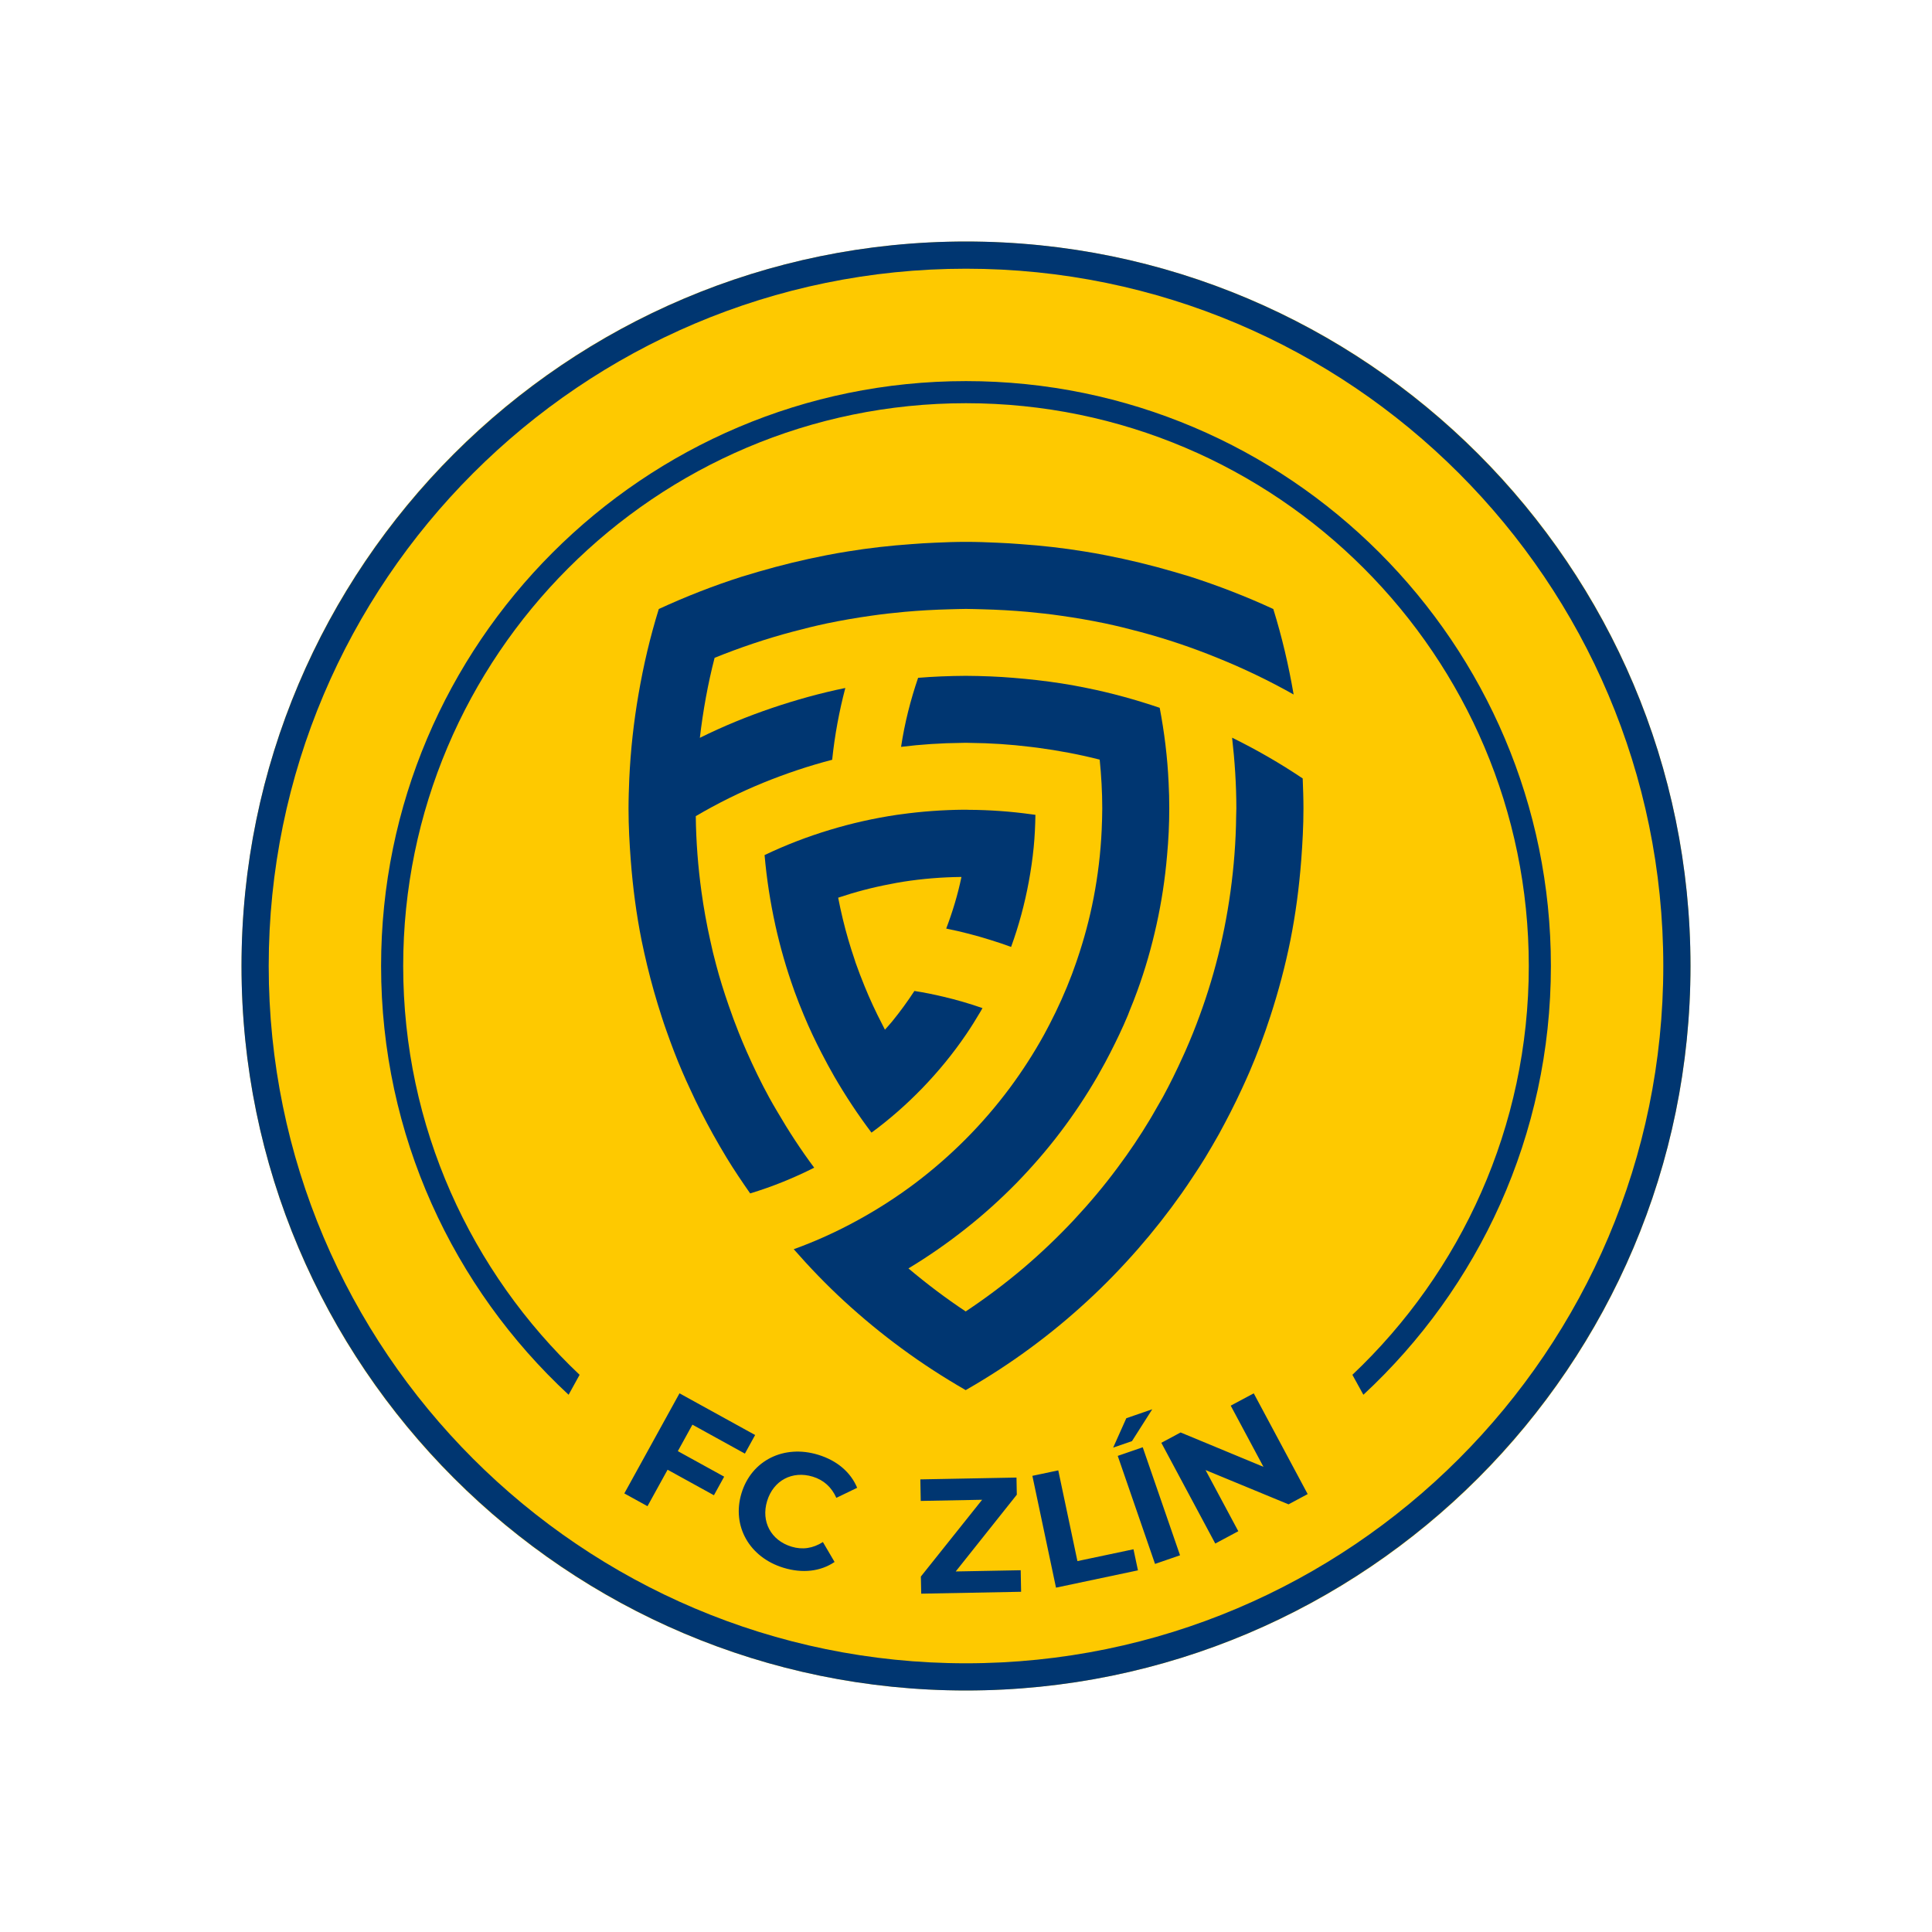 <svg width="120" height="120" viewBox="0 0 120 120" fill="none" xmlns="http://www.w3.org/2000/svg">
<path d="M60 15.004C35.15 15.004 15.004 35.149 15.004 60C15.004 84.851 35.15 104.996 60 104.996C84.851 104.996 104.997 84.851 104.997 60C104.997 35.149 84.851 15.004 60 15.004Z" fill="#FEC900"/>
<path d="M60 16.69C36.119 16.69 16.69 36.119 16.69 60C16.69 83.881 36.119 103.31 60 103.31C83.881 103.31 103.31 83.881 103.31 60C103.31 36.119 83.881 16.69 60 16.69ZM60 105C35.187 105 15 84.813 15 60C15 35.187 35.187 15 60 15C84.813 15 105 35.187 105 60C105 84.813 84.813 105 60 105Z" fill="#003671"/>
<path d="M80.96 50.212C80.96 51.305 80.901 52.386 80.819 53.461C80.689 55.135 80.472 56.785 80.149 58.401C79.825 60.016 79.402 61.59 78.902 63.129C78.52 64.304 78.091 65.455 77.609 66.577C77.456 66.936 77.292 67.282 77.133 67.634C76.904 68.128 76.669 68.615 76.422 69.097C76.193 69.543 75.957 69.99 75.717 70.43C75.434 70.93 75.146 71.429 74.847 71.922C74.606 72.316 74.353 72.704 74.094 73.091C73.871 73.438 73.636 73.773 73.401 74.113C72.548 75.323 71.637 76.481 70.667 77.591C69.674 78.724 68.628 79.805 67.522 80.821C66.394 81.861 65.207 82.842 63.966 83.752C62.691 84.692 61.363 85.55 59.981 86.343C58.606 85.55 57.277 84.692 56.002 83.752C54.761 82.842 53.574 81.861 52.44 80.821C51.335 79.805 50.294 78.724 49.301 77.591C50.682 77.091 52.011 76.486 53.28 75.787C54.526 75.106 55.714 74.337 56.842 73.491C57.953 72.651 59.005 71.734 59.981 70.753C60.969 69.761 61.88 68.703 62.715 67.582C63.49 66.536 64.196 65.444 64.831 64.298C64.895 64.181 64.96 64.063 65.019 63.946C65.077 63.84 65.13 63.728 65.189 63.623C65.712 62.618 66.177 61.578 66.582 60.509C66.67 60.269 66.758 60.028 66.841 59.787C66.864 59.722 66.882 59.664 66.905 59.599C67.329 58.354 67.675 57.073 67.928 55.758C68.193 54.383 68.363 52.979 68.428 51.546C68.445 51.105 68.463 50.659 68.463 50.212C68.463 49.19 68.404 48.18 68.304 47.182C67.041 46.859 65.753 46.618 64.437 46.442C64.296 46.424 64.149 46.406 64.002 46.389C62.767 46.236 61.509 46.154 60.24 46.142C60.152 46.142 60.069 46.136 59.981 46.136C59.899 46.136 59.816 46.142 59.728 46.142C58.453 46.154 57.201 46.236 55.967 46.389C56.19 44.908 56.554 43.481 57.025 42.101C57.501 42.065 57.971 42.03 58.447 42.013C58.958 41.995 59.47 41.977 59.981 41.977C60.498 41.977 61.01 41.995 61.521 42.013C61.997 42.03 62.468 42.065 62.938 42.101C63.949 42.183 64.942 42.295 65.924 42.447C66.447 42.529 66.97 42.623 67.481 42.729C69.039 43.041 70.556 43.464 72.031 43.963C72.319 45.478 72.513 47.029 72.584 48.609C72.613 49.144 72.625 49.678 72.625 50.212C72.625 51.193 72.578 52.157 72.49 53.114C72.366 54.589 72.143 56.034 71.831 57.443C71.52 58.847 71.126 60.222 70.638 61.555C70.491 61.966 70.326 62.377 70.162 62.777C70.127 62.871 70.091 62.965 70.056 63.053C69.721 63.858 69.345 64.639 68.951 65.408C68.745 65.814 68.528 66.213 68.304 66.606C68.257 66.689 68.21 66.771 68.163 66.859C67.464 68.063 66.694 69.226 65.853 70.331C65.013 71.441 64.096 72.492 63.126 73.491C62.138 74.495 61.092 75.441 59.981 76.316C58.853 77.209 57.665 78.037 56.425 78.783C57.559 79.74 58.741 80.633 59.981 81.456C61.221 80.633 62.409 79.74 63.543 78.783C64.648 77.843 65.695 76.845 66.688 75.787C67.658 74.748 68.575 73.661 69.421 72.516C70.138 71.558 70.808 70.56 71.425 69.532C71.531 69.361 71.625 69.185 71.725 69.015C71.89 68.727 72.06 68.439 72.225 68.145C72.672 67.323 73.083 66.483 73.471 65.626C73.518 65.52 73.571 65.408 73.618 65.302C73.789 64.921 73.947 64.533 74.106 64.145C74.659 62.759 75.135 61.343 75.522 59.887C75.916 58.418 76.216 56.915 76.428 55.376C76.639 53.843 76.763 52.274 76.78 50.682C76.78 50.524 76.792 50.371 76.792 50.212C76.792 48.727 76.692 47.258 76.528 45.819C78.05 46.565 79.514 47.411 80.913 48.351C80.936 48.967 80.96 49.59 80.96 50.212Z" fill="#003671"/>
<path d="M80.35 43.137C78.829 42.279 77.254 41.522 75.621 40.864C74.053 40.223 72.431 39.677 70.774 39.236C70.07 39.048 69.359 38.872 68.636 38.719C67.731 38.532 66.821 38.373 65.898 38.244C65.211 38.144 64.524 38.068 63.825 38.003C62.902 37.921 61.968 37.868 61.028 37.844C60.688 37.838 60.347 37.821 60 37.821C59.66 37.821 59.319 37.838 58.978 37.844C58.038 37.868 57.104 37.921 56.182 38.003C55.483 38.068 54.795 38.144 54.108 38.244C53.185 38.373 52.269 38.532 51.37 38.719C50.648 38.872 49.937 39.048 49.232 39.236C47.569 39.677 45.954 40.223 44.385 40.858C43.968 42.473 43.668 44.136 43.469 45.828C44.914 45.111 46.418 44.494 47.963 43.971C49.438 43.472 50.953 43.049 52.504 42.732C52.122 44.183 51.846 45.669 51.688 47.191C50.219 47.572 48.791 48.054 47.405 48.618C45.954 49.211 44.556 49.904 43.216 50.692C43.234 52.284 43.357 53.846 43.569 55.385C43.71 56.407 43.892 57.418 44.115 58.411C44.221 58.91 44.338 59.403 44.473 59.897C44.696 60.748 44.961 61.594 45.249 62.423C45.449 63.005 45.66 63.58 45.889 64.15C46.048 64.543 46.206 64.931 46.377 65.313C46.806 66.282 47.264 67.234 47.769 68.156C47.928 68.45 48.098 68.738 48.268 69.026C48.973 70.236 49.737 71.411 50.571 72.527C49.302 73.167 47.975 73.708 46.594 74.125C46.095 73.408 45.601 72.68 45.143 71.928C44.843 71.44 44.561 70.941 44.279 70.441C43.774 69.531 43.298 68.597 42.864 67.645C42.699 67.293 42.54 66.946 42.388 66.588C42.023 65.748 41.7 64.89 41.395 64.027C41.289 63.733 41.189 63.433 41.095 63.139C40.755 62.094 40.455 61.036 40.196 59.962C40.073 59.445 39.956 58.934 39.85 58.411C39.527 56.795 39.309 55.144 39.18 53.464C39.098 52.395 39.039 51.314 39.039 50.222C39.039 49.599 39.062 48.976 39.086 48.359C39.168 46.586 39.362 44.841 39.656 43.137C39.967 41.322 40.384 39.548 40.919 37.827C42.587 37.057 44.309 36.382 46.077 35.818C46.424 35.712 46.776 35.606 47.123 35.506C48.497 35.107 49.89 34.766 51.312 34.49C51.764 34.402 52.216 34.32 52.674 34.249C53.967 34.038 55.277 33.891 56.605 33.797C57.086 33.762 57.574 33.726 58.062 33.709C58.708 33.679 59.354 33.656 60 33.656C60.652 33.656 61.299 33.679 61.939 33.709C62.432 33.726 62.92 33.762 63.402 33.797C64.729 33.891 66.04 34.038 67.332 34.249C67.784 34.32 68.243 34.402 68.689 34.49C70.111 34.766 71.509 35.107 72.878 35.506C73.23 35.606 73.583 35.712 73.929 35.818C75.698 36.388 77.419 37.057 79.087 37.827C79.622 39.548 80.039 41.322 80.35 43.137Z" fill="#003671"/>
<path d="M64.312 50.611C64.3 51.281 64.271 51.952 64.206 52.611C64.136 53.34 64.03 54.057 63.9 54.763C63.642 56.157 63.277 57.51 62.801 58.816C62.383 58.663 61.959 58.516 61.53 58.386C60.63 58.104 59.706 57.863 58.771 57.675C59.165 56.639 59.489 55.569 59.718 54.469C58.495 54.481 57.289 54.581 56.118 54.763C55.848 54.804 55.577 54.857 55.307 54.91C54.201 55.116 53.113 55.404 52.06 55.757C52.148 56.204 52.242 56.645 52.348 57.081C52.554 57.939 52.801 58.78 53.083 59.604C53.101 59.668 53.124 59.727 53.142 59.792C53.319 60.286 53.501 60.774 53.701 61.257C54.03 62.068 54.401 62.862 54.801 63.633C54.854 63.739 54.913 63.85 54.965 63.956C55.118 63.786 55.265 63.621 55.413 63.444C55.907 62.839 56.365 62.209 56.795 61.551C57.407 61.645 58.007 61.768 58.601 61.909C59.424 62.103 60.236 62.339 61.024 62.615C60.983 62.68 60.947 62.75 60.907 62.821C60.618 63.309 60.324 63.786 60.007 64.25C59.195 65.444 58.277 66.562 57.277 67.597C56.307 68.597 55.26 69.52 54.13 70.35C53.295 69.244 52.524 68.079 51.825 66.874C51.548 66.397 51.289 65.909 51.036 65.421C50.636 64.65 50.266 63.868 49.931 63.062C49.724 62.568 49.525 62.068 49.342 61.562C49.336 61.539 49.331 61.515 49.319 61.492C48.848 60.18 48.46 58.833 48.154 57.451V57.445C47.842 56.028 47.619 54.587 47.489 53.11C48.795 52.487 50.154 51.963 51.56 51.54C52.901 51.134 54.289 50.822 55.707 50.611C55.795 50.599 55.889 50.587 55.977 50.575C57.248 50.399 58.548 50.305 59.865 50.293H60.007C60.059 50.293 60.106 50.293 60.154 50.299C61.471 50.305 62.771 50.399 64.042 50.575C64.13 50.587 64.224 50.599 64.312 50.611Z" fill="#003671"/>
<path d="M46.267 90.286L46.903 89.131L42.205 86.542L38.778 92.759L40.217 93.552L41.465 91.287L44.343 92.873L44.979 91.718L42.102 90.133L43.007 88.489L46.267 90.286ZM48.665 97.377C49.848 97.737 50.958 97.609 51.837 97.017L51.112 95.779C50.494 96.174 49.839 96.272 49.16 96.065C47.889 95.678 47.258 94.511 47.647 93.231C48.037 91.95 49.211 91.332 50.482 91.718C51.161 91.925 51.651 92.371 51.947 93.034L53.24 92.409C52.836 91.438 51.985 90.713 50.812 90.356C48.697 89.712 46.679 90.699 46.056 92.746C45.434 94.793 46.56 96.737 48.665 97.377ZM59.362 97.606L63.156 92.838L63.136 91.774L57.164 91.887L57.189 93.225L61.002 93.153L57.197 97.921L57.218 98.986L63.423 98.868L63.397 97.53L59.362 97.606ZM65.59 98.612L70.68 97.537L70.403 96.228L66.921 96.963L65.731 91.327L64.123 91.667L65.59 98.612ZM69.14 89.915L70.309 89.511L71.568 87.532L69.957 88.088L69.14 89.915ZM71.741 97.138L73.294 96.602L70.977 89.892L69.425 90.428L71.741 97.138ZM76.442 87.308L78.476 91.107L73.33 88.973L72.132 89.615L75.483 95.873L76.913 95.107L74.879 91.308L80.034 93.437L81.222 92.8L77.872 86.542L76.442 87.308Z" fill="#003671"/>
<path d="M35.317 86.631L36 85.392C29.257 79.015 25.043 69.991 25.043 60C25.043 40.725 40.725 25.044 59.999 25.044C79.275 25.044 94.956 40.725 94.956 60C94.956 69.991 90.742 79.015 83.999 85.392L84.682 86.631C91.841 79.992 96.329 70.511 96.329 60C96.329 39.968 80.032 23.671 59.999 23.671C39.967 23.671 23.67 39.968 23.67 60C23.67 70.511 28.159 79.992 35.317 86.631Z" fill="#003671"/>
</svg>
